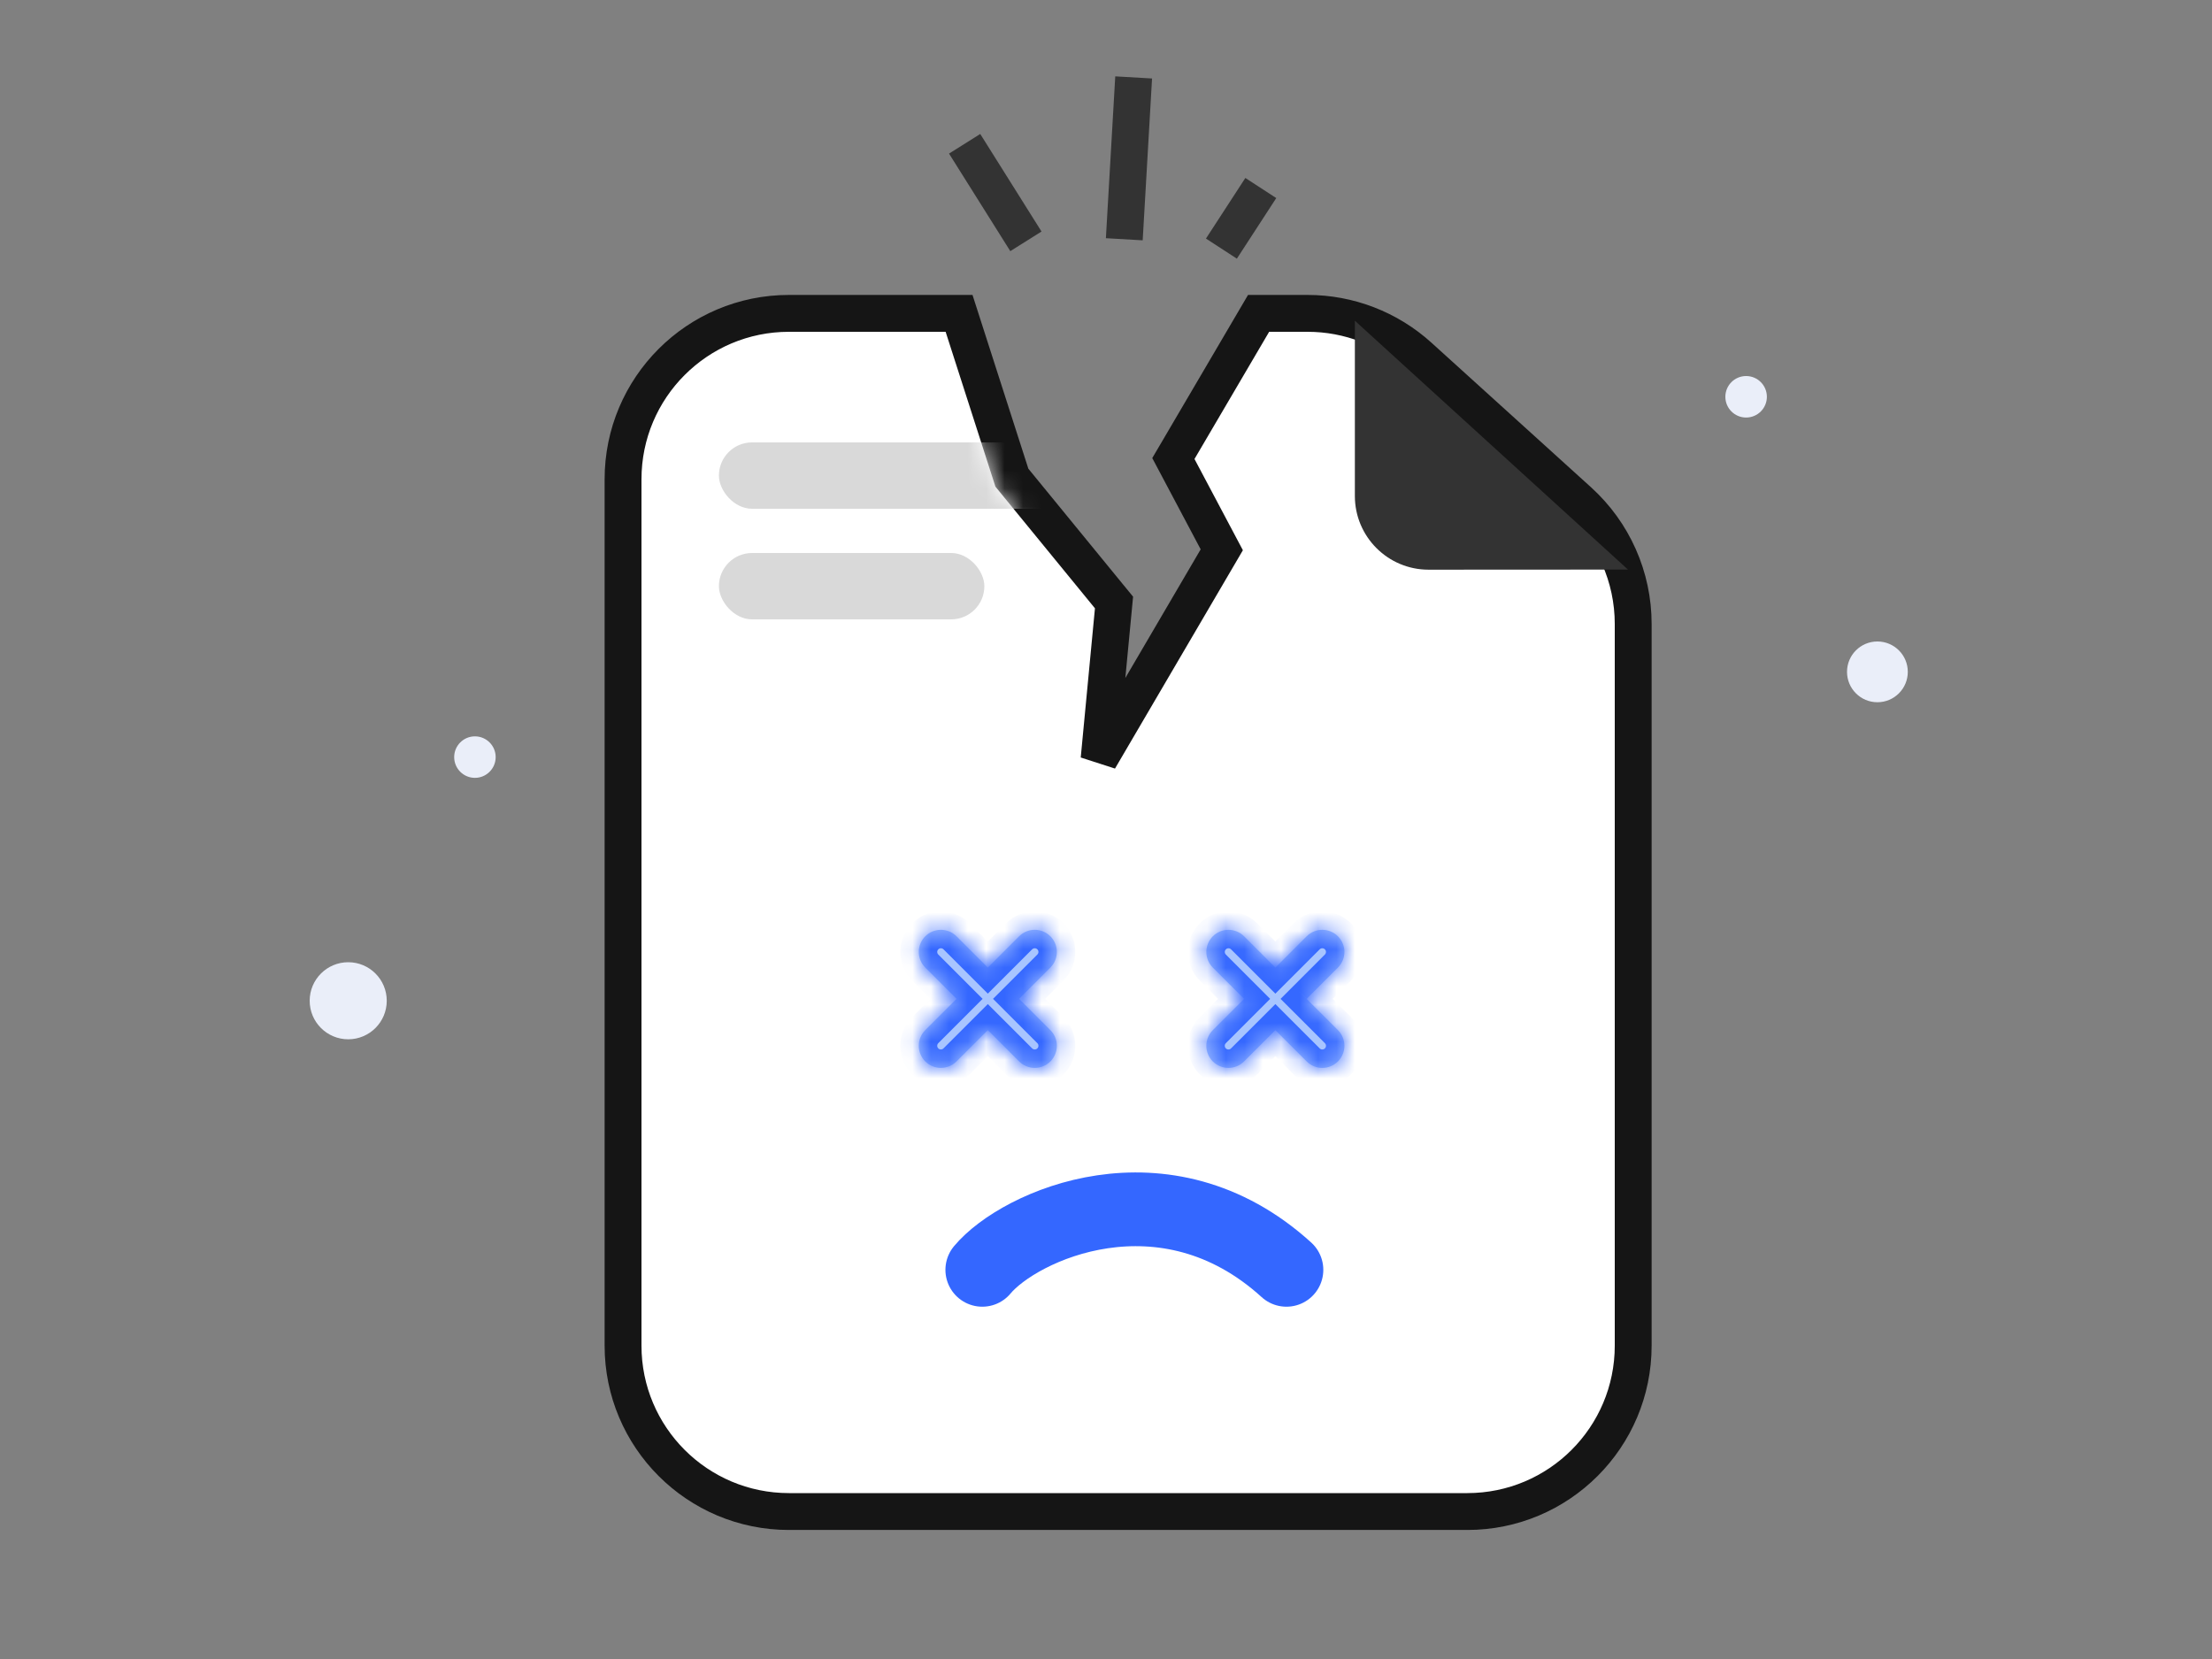 <svg width="120" height="90" viewBox="0 0 120 90" fill="none" xmlns="http://www.w3.org/2000/svg">
<rect x="0" y="0" width="120" height="90" fill="#808080" stroke="none"/>
<g id="Group 1750">
<g id="Group 1737">
<path id="Vector" d="M101.848 38.096C102.759 38.096 103.497 37.358 103.497 36.448C103.497 35.538 102.759 34.8 101.848 34.8C100.938 34.8 100.2 35.538 100.2 36.448C100.2 37.358 100.938 38.096 101.848 38.096Z" fill="#EAEEF9"/>
<path id="Vector_2" d="M94.726 22.651C95.348 22.651 95.852 22.147 95.852 21.526C95.852 20.904 95.348 20.4 94.726 20.4C94.104 20.4 93.6 20.904 93.6 21.526C93.6 22.147 94.104 22.651 94.726 22.651Z" fill="#EAEEF9"/>
<path id="Vector_3" d="M25.765 42.198C26.386 42.198 26.89 41.694 26.89 41.072C26.89 40.451 26.386 39.947 25.765 39.947C25.143 39.947 24.639 40.451 24.639 41.072C24.639 41.694 25.143 42.198 25.765 42.198Z" fill="#EAEEF9"/>
<path id="Vector_4" d="M18.891 56.381C20.045 56.381 20.981 55.445 20.981 54.291C20.981 53.136 20.045 52.2 18.891 52.2C17.736 52.2 16.8 53.136 16.8 54.291C16.8 55.445 17.736 56.381 18.891 56.381Z" fill="#EAEEF9"/>
<path id="Vector_5" d="M66.261 13.487L68.398 10.2" stroke="#333333" stroke-width="2" stroke-miterlimit="10"/>
<path id="Vector_6" d="M60.992 12.98L61.5 4.2" stroke="#333333" stroke-width="2" stroke-miterlimit="10"/>
<path id="Vector_7" d="M55.655 13.092L52.331 7.8" stroke="#333333" stroke-width="2" stroke-miterlimit="10"/>
<path id="Rectangle 1273" d="M68.85 17H68.278L67.988 17.494L63.938 24.394L63.655 24.875L63.917 25.369L66.281 29.826L59.625 41.189L60.396 33.095L60.435 32.685L60.174 32.367L54.894 25.913L52.252 17.694L52.029 17H51.3H42.8C37.83 17 33.8 21.029 33.8 26V73C33.8 77.971 37.83 82 42.8 82H79.6C84.571 82 88.6 77.971 88.6 73V33.847C88.6 31.306 87.526 28.884 85.643 27.177L76.983 19.331C75.328 17.831 73.174 17 70.94 17H68.85Z" fill="white" stroke="#151515" stroke-width="2"/>
<path id="Polygon 9" d="M77.503 30.905C75.293 30.907 73.5 29.115 73.501 26.905L73.501 17.399L88.318 30.899L77.503 30.905Z" fill="#333333"/>
<g id="Mask group">
<mask id="mask0_16728_90772" style="mask-type:alpha" maskUnits="userSpaceOnUse" x="34" y="18" width="54" height="63">
<path id="Rectangle 1276" d="M42.8 81H79.6C84.019 81 87.6 77.418 87.6 73V33.847C87.6 31.588 86.646 29.435 84.972 27.919L76.312 20.072C74.84 18.738 72.926 18 70.94 18H68.85L64.8 24.9L67.425 29.85L58.2 45.6L59.4 33L54 26.4L51.3 18H42.8C38.382 18 34.8 21.582 34.8 26V73C34.8 77.418 38.382 81 42.8 81Z" fill="#D9D9D9"/>
</mask>
<g mask="url(#mask0_16728_90772)">
<rect id="Rectangle 1274" x="39.001" y="24" width="19.2" height="3.6" rx="1.8" fill="#D9D9D9"/>
<rect id="Rectangle 1275" x="39.001" y="30" width="14.4" height="3.6" rx="1.8" fill="#D9D9D9"/>
</g>
</g>
<g id="Group 1736">
<g id="Union">
<mask id="path-13-inside-1_16728_90772" fill="white">
<path fill-rule="evenodd" clip-rule="evenodd" d="M55.286 57.582C55.755 58.05 56.514 58.05 56.983 57.582C57.452 57.113 57.452 56.353 56.983 55.885L55.286 54.187L56.983 52.49C57.451 52.021 57.451 51.262 56.983 50.793C56.514 50.324 55.754 50.324 55.286 50.793L53.589 52.49L51.892 50.793C51.423 50.325 50.663 50.325 50.195 50.793C49.726 51.262 49.726 52.022 50.195 52.49L51.892 54.187L50.194 55.884C49.726 56.353 49.726 57.113 50.194 57.581C50.663 58.05 51.423 58.05 51.892 57.581L53.589 55.884L55.286 57.582Z"/>
</mask>
<path fill-rule="evenodd" clip-rule="evenodd" d="M55.286 57.582C55.755 58.05 56.514 58.05 56.983 57.582C57.452 57.113 57.452 56.353 56.983 55.885L55.286 54.187L56.983 52.49C57.451 52.021 57.451 51.262 56.983 50.793C56.514 50.324 55.754 50.324 55.286 50.793L53.589 52.49L51.892 50.793C51.423 50.325 50.663 50.325 50.195 50.793C49.726 51.262 49.726 52.022 50.195 52.49L51.892 54.187L50.194 55.884C49.726 56.353 49.726 57.113 50.194 57.581C50.663 58.05 51.423 58.05 51.892 57.581L53.589 55.884L55.286 57.582Z" fill="#A8C5FF"/>
<path d="M55.286 57.582L55.993 56.874L55.286 57.582ZM56.983 55.885L56.276 56.592L56.983 55.885ZM55.286 54.187L54.579 53.48L53.871 54.187L54.579 54.894L55.286 54.187ZM55.286 50.793L54.578 50.086L55.286 50.793ZM53.589 52.49L52.882 53.197L53.589 53.904L54.296 53.197L53.589 52.49ZM50.195 52.49L49.488 53.197L49.488 53.197L50.195 52.49ZM51.892 54.187L52.599 54.894L53.306 54.187L52.599 53.48L51.892 54.187ZM50.194 55.884L50.902 56.591L50.194 55.884ZM51.892 57.581L51.184 56.874L51.892 57.581ZM53.589 55.884L54.296 55.177L53.589 54.47L52.882 55.177L53.589 55.884ZM56.276 56.874C56.198 56.953 56.071 56.953 55.993 56.874L54.579 58.289C55.438 59.148 56.831 59.148 57.69 58.289L56.276 56.874ZM56.276 56.592C56.354 56.67 56.354 56.796 56.276 56.874L57.69 58.289C58.549 57.429 58.549 56.037 57.69 55.177L56.276 56.592ZM54.579 54.894L56.276 56.592L57.69 55.177L55.993 53.48L54.579 54.894ZM56.276 51.783L54.579 53.48L55.993 54.894L57.69 53.197L56.276 51.783ZM56.276 51.5C56.354 51.578 56.354 51.705 56.276 51.783L57.69 53.197C58.549 52.338 58.549 50.945 57.69 50.086L56.276 51.5ZM55.993 51.5C56.071 51.422 56.197 51.422 56.276 51.5L57.69 50.086C56.831 49.227 55.438 49.227 54.578 50.086L55.993 51.5ZM54.296 53.197L55.993 51.5L54.578 50.086L52.882 51.783L54.296 53.197ZM51.185 51.501L52.882 53.197L54.296 51.783L52.599 50.086L51.185 51.501ZM50.902 51.501C50.98 51.422 51.107 51.422 51.185 51.501L52.599 50.086C51.74 49.227 50.347 49.227 49.488 50.086L50.902 51.501ZM50.902 51.783C50.824 51.705 50.824 51.579 50.902 51.501L49.488 50.086C48.629 50.945 48.629 52.338 49.488 53.197L50.902 51.783ZM52.599 53.48L50.902 51.783L49.488 53.197L51.184 54.894L52.599 53.48ZM50.902 56.591L52.599 54.894L51.184 53.48L49.487 55.177L50.902 56.591ZM50.902 56.874C50.824 56.796 50.824 56.669 50.902 56.591L49.487 55.177C48.628 56.036 48.628 57.429 49.487 58.288L50.902 56.874ZM51.184 56.874C51.106 56.952 50.98 56.952 50.902 56.874L49.487 58.288C50.346 59.147 51.739 59.147 52.599 58.288L51.184 56.874ZM52.882 55.177L51.184 56.874L52.599 58.288L54.296 56.591L52.882 55.177ZM55.993 56.874L54.296 55.177L52.882 56.591L54.579 58.289L55.993 56.874Z" fill="#3467FF" mask="url(#path-13-inside-1_16728_90772)"/>
</g>
<g id="Union_2">
<mask id="path-15-inside-2_16728_90772" fill="white">
<path fill-rule="evenodd" clip-rule="evenodd" d="M70.886 57.582C71.354 58.051 72.114 58.051 72.583 57.582C73.051 57.114 73.051 56.354 72.583 55.885L70.885 54.188L72.582 52.49C73.051 52.022 73.051 51.262 72.582 50.793C72.114 50.325 71.354 50.325 70.885 50.793L69.188 52.49L67.492 50.794C67.023 50.325 66.263 50.325 65.794 50.794C65.326 51.263 65.326 52.022 65.794 52.491L67.491 54.188L65.794 55.885C65.325 56.353 65.325 57.113 65.794 57.582C66.263 58.05 67.022 58.05 67.491 57.582L69.188 55.885L70.886 57.582Z"/>
</mask>
<path fill-rule="evenodd" clip-rule="evenodd" d="M70.886 57.582C71.354 58.051 72.114 58.051 72.583 57.582C73.051 57.114 73.051 56.354 72.583 55.885L70.885 54.188L72.582 52.49C73.051 52.022 73.051 51.262 72.582 50.793C72.114 50.325 71.354 50.325 70.885 50.793L69.188 52.49L67.492 50.794C67.023 50.325 66.263 50.325 65.794 50.794C65.326 51.263 65.326 52.022 65.794 52.491L67.491 54.188L65.794 55.885C65.325 56.353 65.325 57.113 65.794 57.582C66.263 58.05 67.022 58.05 67.491 57.582L69.188 55.885L70.886 57.582Z" fill="#A8C5FF"/>
<path d="M70.886 57.582L71.593 56.875L70.886 57.582ZM72.583 55.885L71.876 56.592L72.583 55.885ZM70.885 54.188L70.178 53.48L69.471 54.188L70.178 54.895L70.885 54.188ZM72.582 52.49L71.875 51.783L72.582 52.49ZM70.885 50.793L71.592 51.501L70.885 50.793ZM69.188 52.49L68.481 53.198L69.188 53.905L69.895 53.198L69.188 52.49ZM67.492 50.794L68.199 50.087L68.199 50.087L67.492 50.794ZM65.794 52.491L65.087 53.198L65.087 53.198L65.794 52.491ZM67.491 54.188L68.198 54.895L68.905 54.188L68.198 53.48L67.491 54.188ZM65.794 55.885L65.087 55.178L65.794 55.885ZM67.491 57.582L66.784 56.875L67.491 57.582ZM69.188 55.885L69.895 55.178L69.188 54.47L68.481 55.178L69.188 55.885ZM71.876 56.875C71.797 56.953 71.671 56.953 71.593 56.875L70.179 58.289C71.038 59.148 72.431 59.148 73.29 58.289L71.876 56.875ZM71.876 56.592C71.954 56.67 71.954 56.797 71.876 56.875L73.29 58.289C74.149 57.43 74.149 56.037 73.29 55.178L71.876 56.592ZM70.178 54.895L71.876 56.592L73.29 55.178L71.592 53.48L70.178 54.895ZM71.875 51.783L70.178 53.48L71.592 54.895L73.289 53.198L71.875 51.783ZM71.875 51.501C71.953 51.579 71.953 51.705 71.875 51.783L73.289 53.198C74.149 52.339 74.149 50.946 73.289 50.086L71.875 51.501ZM71.592 51.501C71.671 51.422 71.797 51.422 71.875 51.501L73.289 50.086C72.43 49.227 71.037 49.227 70.178 50.086L71.592 51.501ZM69.895 53.198L71.592 51.501L70.178 50.086L68.481 51.783L69.895 53.198ZM66.784 51.501L68.481 53.198L69.895 51.783L68.199 50.087L66.784 51.501ZM66.502 51.501C66.58 51.423 66.706 51.423 66.784 51.501L68.199 50.087C67.34 49.228 65.947 49.228 65.087 50.087L66.502 51.501ZM66.502 51.784C66.424 51.706 66.424 51.579 66.502 51.501L65.087 50.087C64.228 50.946 64.228 52.339 65.087 53.198L66.502 51.784ZM68.198 53.48L66.502 51.784L65.087 53.198L66.784 54.895L68.198 53.48ZM66.501 56.592L68.198 54.895L66.784 53.48L65.087 55.178L66.501 56.592ZM66.501 56.875C66.423 56.797 66.423 56.67 66.501 56.592L65.087 55.178C64.228 56.037 64.228 57.43 65.087 58.289L66.501 56.875ZM66.784 56.875C66.706 56.953 66.579 56.953 66.501 56.875L65.087 58.289C65.946 59.148 67.339 59.148 68.198 58.289L66.784 56.875ZM68.481 55.178L66.784 56.875L68.198 58.289L69.895 56.592L68.481 55.178ZM71.593 56.875L69.895 55.178L68.481 56.592L70.179 58.289L71.593 56.875Z" fill="#3467FF" mask="url(#path-15-inside-2_16728_90772)"/>
</g>
<path id="Vector 647" d="M53.289 68.888C55.289 66.488 63.189 62.888 69.789 68.888" stroke="#3467FF" stroke-width="4" stroke-linecap="round"/>
</g>
</g>
</g>
</svg>
